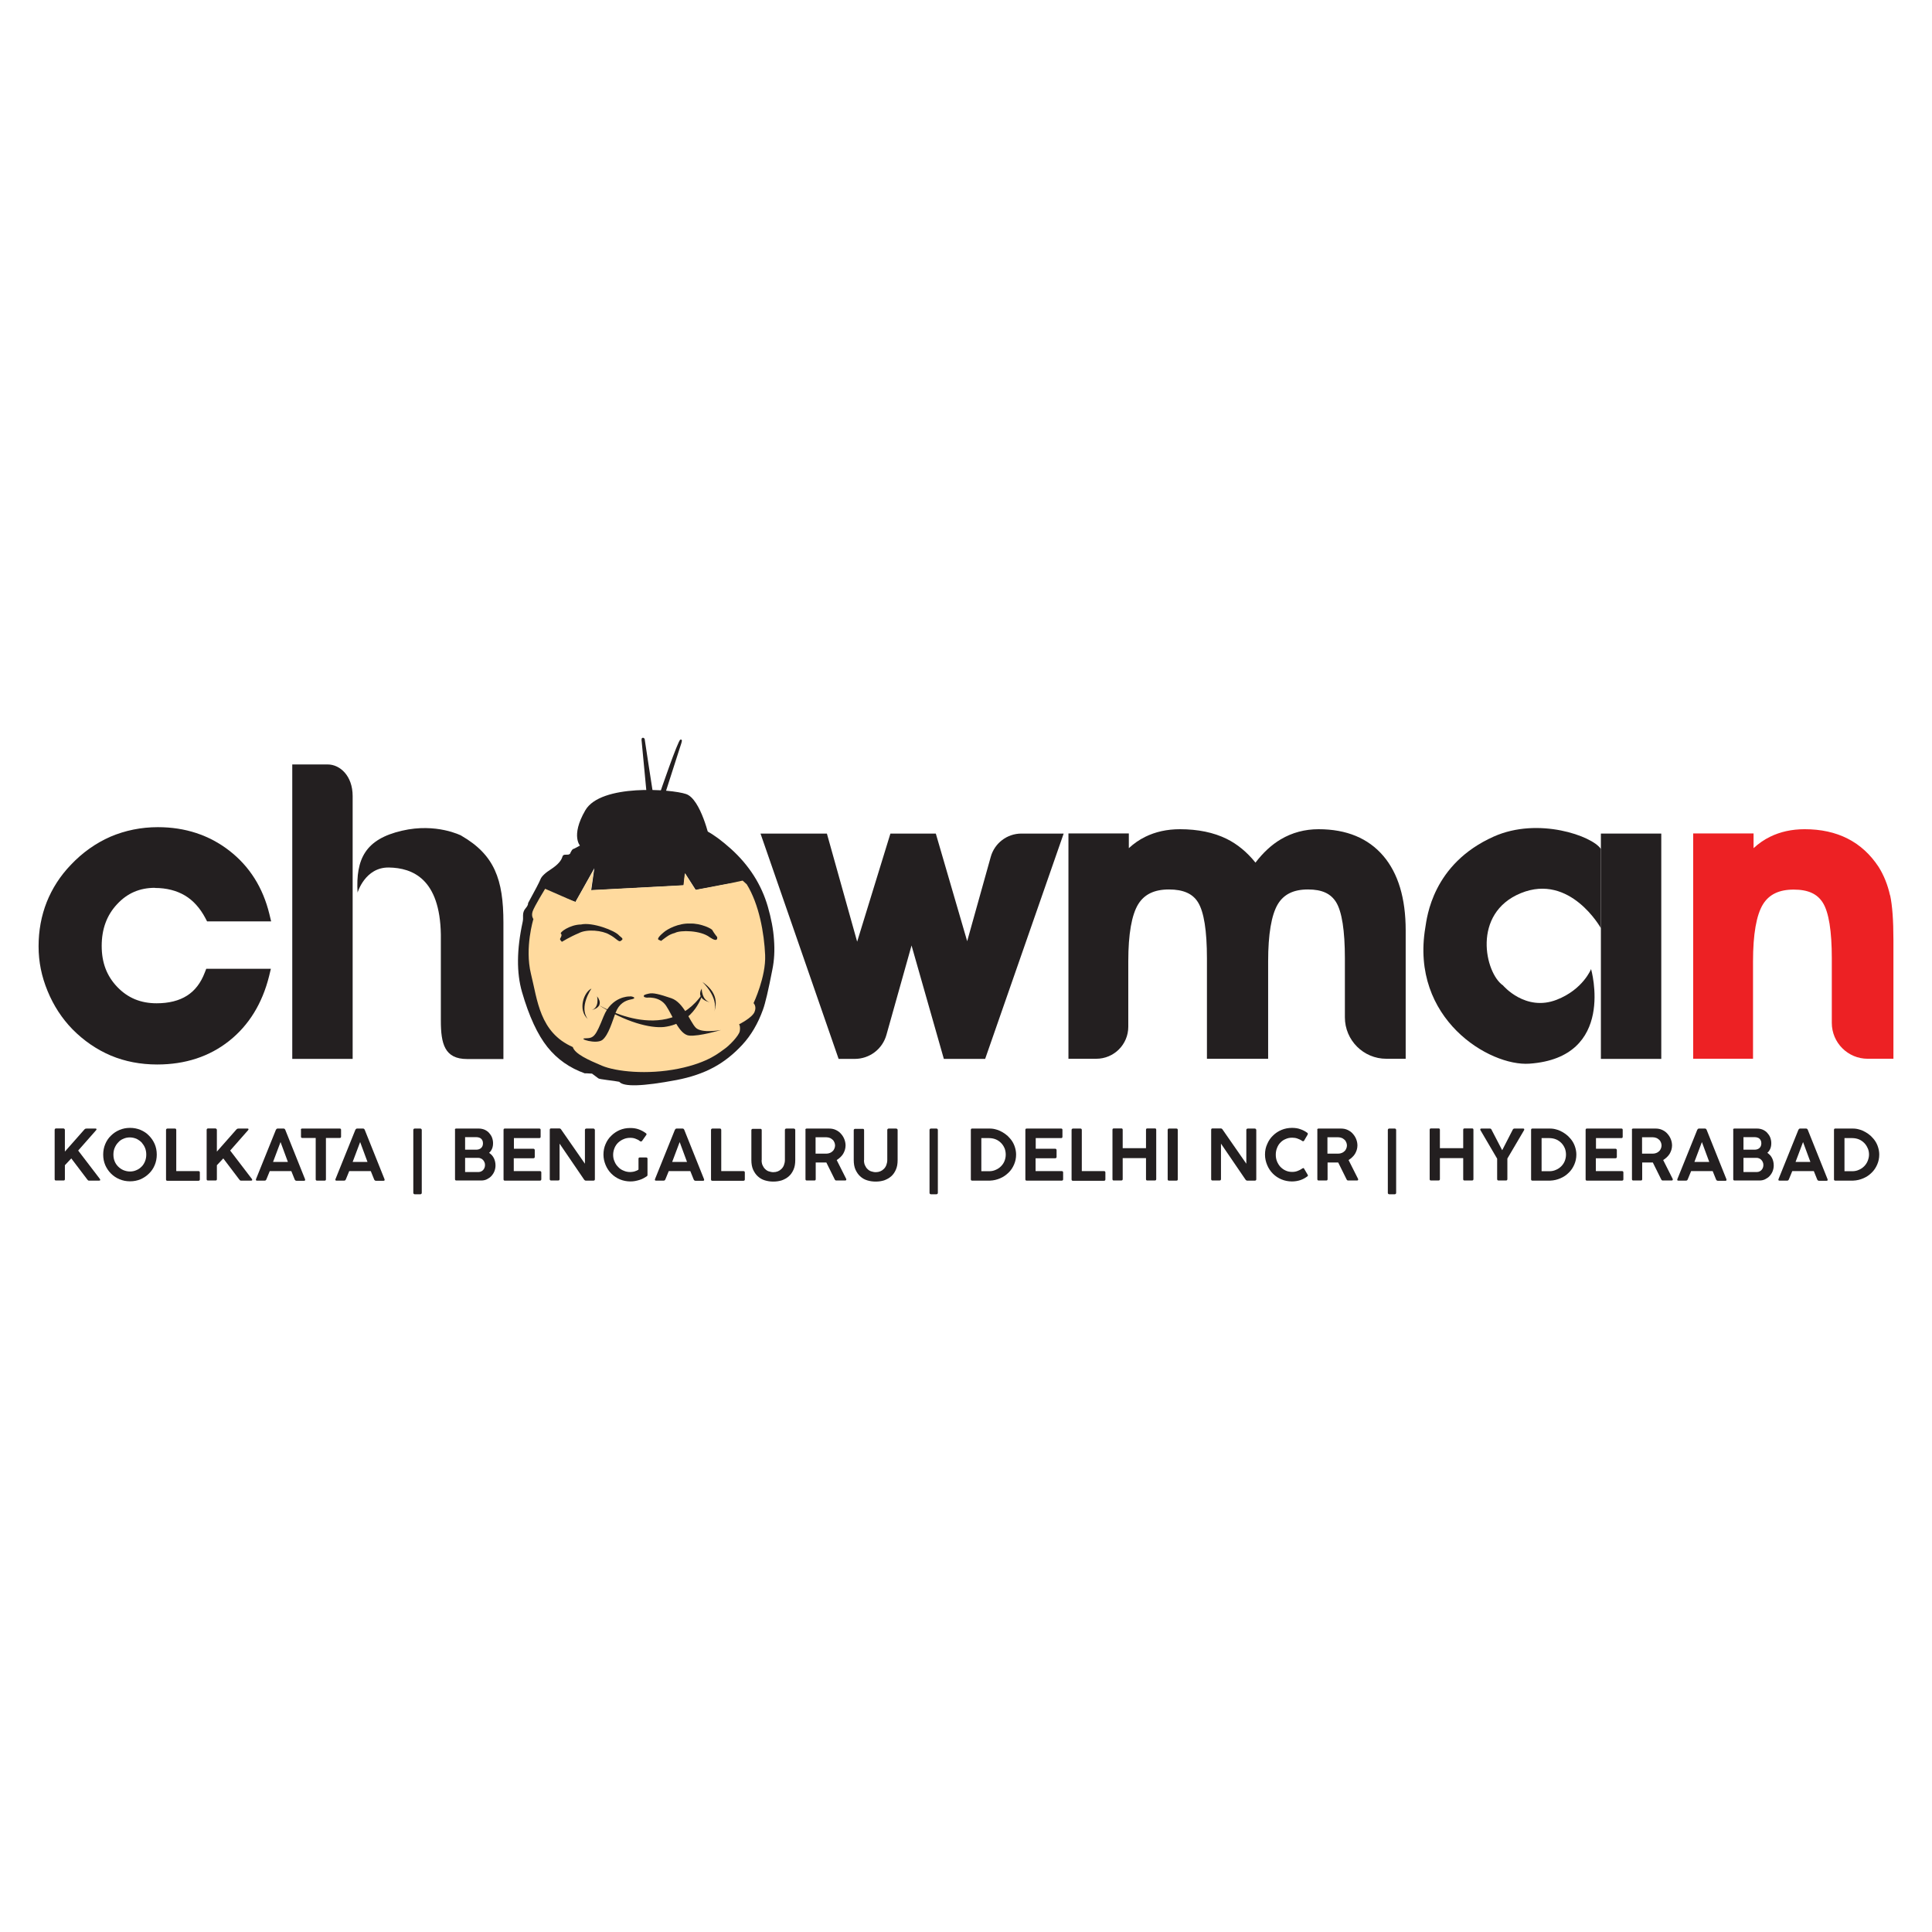 <?xml version="1.0" encoding="UTF-8"?>
<svg id="Layer_1" data-name="Layer 1" xmlns="http://www.w3.org/2000/svg" viewBox="0 0 141.73 141.73">
  <defs>
    <style>
      .cls-1, .cls-2 {
        fill: #231f20;
      }

      .cls-2 {
        fill-rule: evenodd;
      }

      .cls-3 {
        fill: #ed2124;
      }

      .cls-4 {
        fill: #ffda9e;
      }
    </style>
  </defs>
  <path class="cls-1" d="M11.37,65.14c.84,0,1.58.19,2.19.55s1.12.93,1.51,1.67l.12.23h4.7l-.13-.54c-.47-1.93-1.45-3.49-2.93-4.64-1.48-1.15-3.24-1.73-5.25-1.73-1.23,0-2.4.24-3.48.7-1.07.47-2.05,1.16-2.9,2.06-.78.81-1.37,1.73-1.77,2.73-.4,1.01-.6,2.1-.6,3.25s.22,2.21.66,3.28c.44,1.07,1.05,2.01,1.83,2.81.83.84,1.78,1.49,2.82,1.93,1.03.43,2.17.65,3.39.65,2.06,0,3.83-.58,5.28-1.73,1.45-1.15,2.43-2.75,2.93-4.75l.13-.54h-4.74l-.11.28c-.29.76-.72,1.32-1.3,1.69-.58.37-1.33.56-2.23.56-1.17,0-2.11-.39-2.88-1.19-.78-.81-1.15-1.79-1.15-3.02s.37-2.25,1.13-3.06c.75-.81,1.66-1.2,2.78-1.2"/>
  <path class="cls-1" d="M70.95,69.04l-2.3-7.89h-3.33l-2.44,7.93-2.22-7.93h-4.87l5.73,16.53h1.18c1.09,0,2.04-.72,2.33-1.77l1.84-6.55,2.37,8.32h3.03l5.76-16.53h-3.1c-1.05,0-1.97.7-2.25,1.71l-1.73,6.19Z"/>
  <path class="cls-1" d="M96.73,60.83c-1.01,0-1.94.25-2.77.74-.68.4-1.3.98-1.86,1.71-.61-.76-1.32-1.35-2.11-1.74-.95-.47-2.11-.71-3.43-.71-.95,0-1.8.19-2.55.56-.43.21-.83.49-1.2.83v-1.08h-4.43v16.53h2.04c1.3,0,2.35-1.05,2.35-2.35v-4.8c0-2,.25-3.41.73-4.19.45-.73,1.19-1.08,2.25-1.08s1.75.31,2.14.95c.43.7.65,2.07.65,4.1v7.37h4.49v-7.14c0-2,.24-3.41.71-4.2.44-.73,1.16-1.08,2.21-1.08s1.68.31,2.07.94c.42.69.64,2.07.64,4.11v4.33c0,1.68,1.36,3.04,3.04,3.04h1.42v-9.42c0-2.35-.55-4.18-1.64-5.46-1.11-1.3-2.7-1.96-4.75-1.96"/>
  <path class="cls-3" d="M138.65,65.68c-.17-.77-.45-1.47-.84-2.09-.6-.91-1.36-1.61-2.27-2.07-.9-.46-1.96-.69-3.15-.69-.95,0-1.8.19-2.55.56-.43.21-.83.49-1.2.83v-1.08h-4.43v16.53h4.39v-7.14c0-2,.25-3.41.73-4.19.45-.73,1.19-1.08,2.25-1.08s1.73.31,2.14.96c.44.7.66,2.08.66,4.08v4.74c0,1.45,1.18,2.63,2.63,2.63h1.89v-8.72c0-1.44-.08-2.51-.24-3.27"/>
  <path class="cls-1" d="M110.26,72.29s1.64,1.95,3.94,1.05c1.93-.75,2.52-2.25,2.52-2.25,0,0,1.87,6.49-4.52,6.94-2.93.21-8.76-3.29-7.64-9.98.12-.74.52-4.67,5.02-6.68,3.27-1.46,7.24-.04,7.86.91v5.81s-2.25-4.05-5.87-2.57c-3.62,1.48-2.63,5.87-1.31,6.77"/>
  <rect class="cls-1" x="117.44" y="61.15" width="4.43" height="16.53"/>
  <path class="cls-1" d="M33.84,61.3s-1.83-.95-4.35-.36c-2.68.62-3.4,2.06-3.26,4.54,0,0,.55-1.87,2.3-1.84,1.74.03,3.74.83,3.81,4.91v6.31c0,1.71.27,2.83,1.93,2.83h2.66v-10.01c0-3.17-.66-4.97-3.08-6.37"/>
  <path class="cls-1" d="M21.44,56.08h2.6c.9,0,1.83.83,1.83,2.32v19.28h-4.43v-21.6Z"/>
  <path class="cls-2" d="M54.85,73.5c.53-2.1.57-3.94.11-5.52-.31-1.08-.73-2.02-1.23-2.82-.51-.8-1.1-1.46-1.76-1.96-.67-.51-1.39-.88-2.15-1.11-.77-.24-1.68-.32-2.75-.24-1.06.07-1.69.13-1.89.17-.03,0-.09.07-.2.18-.11.12-.2.25-.26.41-.1.07-.24.13-.42.16l-.45.06c-.33.06-.54.24-.62.54-.01.02-.04.03-.07.04-.04,0-.09-.03-.14-.11l-.17.14.05.18s-.07-.02-.12-.07c-.05-.05-.1-.08-.15-.07h-.05c-.77.46-1.2.79-1.28,1-.19.12-.34.2-.46.24-.08.12-.19.34-.32.66-.14.32-.25.57-.35.75-.09.19-.19.34-.29.48-.1.13-.11.34-.03.61-.35.49-.52,1.25-.52,2.27,0,1.02.16,2.04.46,3.08.28.95.67,1.78,1.19,2.49.52.71,1.02,1.12,1.51,1.24l.08.27c.37.26.75.49,1.14.7.39.21.92.36,1.58.44.66.09,1.21.15,1.66.19.45.04.95.05,1.48.02.54-.02,1.06-.08,1.57-.18.3-.06.54-.11.72-.16l.89-.4c.27-.11.49-.2.65-.26.06-.03.26-.2.6-.52l.81-.71c.08-.06.13-.12.16-.18.03-.08.04-.16.01-.25l-.03-.1c.02-.09.16-.25.41-.47.25-.22.45-.4.61-.52.15-.13.21-.26.17-.4-.03-.11-.08-.2-.13-.26M50.7,60.72c.61-.16,1.59.36,2.92,1.55,1.33,1.2,2.24,2.62,2.71,4.25.24.84.4,1.64.45,2.42.06.78.02,1.51-.12,2.19-.29,1.5-.52,2.48-.69,2.94-.37,1.03-.88,1.89-1.52,2.58-.64.69-1.34,1.25-2.11,1.66-.76.41-1.67.72-2.71.92-2.49.47-3.88.51-4.2.13-.2-.04-.49-.08-.89-.13-.39-.05-.61-.09-.64-.12l-.47-.35c-.34-.02-.51-.03-.53-.02-1.1-.39-2.02-1.03-2.74-1.93-.72-.9-1.35-2.25-1.87-4.05-.4-1.39-.39-3.09.05-5.12.03-.13.04-.3.03-.49,0-.2.06-.37.19-.52.13-.15.19-.28.18-.38.52-.95.83-1.54.91-1.75.08-.21.35-.47.81-.76.45-.3.72-.6.8-.9.03-.1.1-.14.21-.14.11,0,.19,0,.24-.01l.1-.05c.04-.09.08-.17.13-.25.05-.08.09-.11.12-.11.03,0,.35-.17.94-.5.59-.34.94-.51,1.05-.51.11,0,.49-.11,1.13-.33l.83-.32c.21-.04.46-.05.77-.04.3,0,.51.01.61.01,1.68-.15,2.79-.11,3.32.12"/>
  <path class="cls-2" d="M39.62,65.23l2.6.94,1.38-2.48-.23,1.62,6.79-.36.1-.88.78,1.22,3.07-.58-2.04-3.13s-.65-2.96-1.74-3.33c-1.09-.37-6.26-.75-7.39,1.19-1.12,1.93-.35,2.65-.35,2.65l-2.47,2.62-.48.52Z"/>
  <path class="cls-4" d="M43.58,63.77l-1.37,2.4-2.22-.97s-.81,1.32-.92,1.67c-.11.35.06.55.06.55,0,0-.65,2.1-.18,4.02.48,1.92.63,4.3,3.07,5.37.15.5,1.12.94,2.14,1.37,1.02.43,3.32.68,5.6.22,2.28-.46,3.09-1.26,3.4-1.46.3-.2,1.05-.95,1.11-1.3.06-.35-.05-.5-.05-.5,0,0,.95-.47,1.13-.9.18-.42-.07-.65-.07-.65,0,0,.92-1.94.85-3.53-.07-1.59-.44-3.72-1.35-5.19l-.3-.27-.99.21-2.47.47-.78-1.22-.1.88-6.79.36.22-1.54Z"/>
  <path class="cls-2" d="M46.14,73.1s-1.27-.01-1.86,1.46c-.59,1.47-.71,1.6-1.33,1.61s.81.47,1.25.11c.44-.36.71-1.32.96-1.99.25-.67.71-.89,1.11-.97.4-.07.26-.17.11-.21s-.24,0-.24,0"/>
  <path class="cls-2" d="M47.43,73.19s.95-.14,1.44.6c.49.74.96,2.11,1.69,2.18.74.07,2.33-.41,2.33-.41,0,0-1.42.27-1.85-.17-.43-.44-.88-1.85-1.79-2.16-.91-.31-1.34-.41-1.65-.34-.31.07-.39.11-.37.2.03.09.2.09.2.09"/>
  <path class="cls-2" d="M41.22,69.09s.62-.38,1.23-.63c.61-.33,1.75-.2,2.25.1.51.26.69.59.84.46.15-.11.22-.13-.12-.39-.3-.37-1.98-1-2.8-.81-.82.01-1.6.59-1.47.68.11.08-.02.29-.06.36-.04.07.12.22.12.22"/>
  <path class="cls-2" d="M48.4,58.21s1.34-3.92,1.51-3.95c.17-.03.14.08-.04.61-.17.52-1.05,3.27-1.05,3.27l-.43.08Z"/>
  <path class="cls-2" d="M47.06,54.25l.36,3.8s.48.08.46,0c-.02-.08-.59-3.85-.59-3.85,0,0-.07-.09-.13-.08-.06.01-.1.06-.09.09,0,.02,0,.03,0,.03"/>
  <path class="cls-2" d="M48.38,68.96s-.37,0,.29-.55c.3-.27,1.12-.69,1.94-.66.81-.03,1.63.39,1.65.49.12.22.35.5.35.5,0,.02.1.45-.54.02-.66-.52-2.17-.54-2.56-.32-.42.11-.6.28-.85.46-.25.2-.16.11-.2.1-.04,0-.09-.04-.09-.04"/>
  <path class="cls-2" d="M43.84,73.68s5.04,3.13,7.71-.8c0,0-.53,2.18-2.84,2.46-1,.1-2.79-.33-4.87-1.66"/>
  <path class="cls-1" d="M51.48,72.52s-.03.81.6,1.01c-.77-.2-.83-.63-.6-1.01"/>
  <path class="cls-1" d="M43.8,73.09s.2.8-.39,1.01c.72-.2.69-.63.39-1.01"/>
  <path class="cls-1" d="M51.52,72.03s1.23,1.13.87,2.21c.33-.95-.06-1.66-.87-2.21"/>
  <path class="cls-1" d="M43.39,72.52s-.95,1.35-.27,2.24c-.75-.69-.29-1.98.27-2.24"/>
  <path class="cls-1" d="M5.74,84.41l1.59,2.08s.03.06.02.08c0,.02-.03.04-.07.04h-.75s-.06,0-.08-.03c-.02-.02-.04-.04-.06-.07l-1.16-1.53-.47.5v1.02c0,.07-.03.1-.1.1h-.55c-.07,0-.1-.03-.1-.1v-3.61s0-.06.03-.08c.02-.02.04-.03.07-.03h.54s.04,0,.07.03c.03.02.04.05.04.08v1.59l1.43-1.62s.06-.06.08-.06c.02,0,.05-.01.08-.01h.67s.06.01.06.04c0,.03,0,.05-.03.08l-1.32,1.5Z"/>
  <path class="cls-1" d="M7.72,83.93c.1-.24.24-.45.42-.62.18-.18.39-.32.63-.42.24-.1.49-.15.77-.15s.53.05.77.15c.24.1.45.24.62.42.18.18.32.39.42.62.1.24.15.49.15.77s-.05.53-.15.77c-.1.24-.24.45-.42.62-.18.18-.39.32-.62.42-.24.1-.49.15-.77.15s-.53-.05-.77-.15c-.24-.1-.45-.24-.63-.42-.18-.18-.32-.39-.42-.62-.1-.24-.15-.49-.15-.77s.05-.53.15-.77M8.41,85.19c.06.15.15.28.26.39.11.11.24.2.38.26.15.06.31.1.48.1s.33-.03.48-.1c.15-.06.27-.15.38-.26.11-.11.19-.24.25-.39.06-.15.09-.31.09-.49s-.03-.34-.09-.49c-.06-.15-.15-.28-.25-.4-.11-.11-.24-.2-.38-.27-.15-.06-.31-.1-.48-.1s-.33.03-.48.1c-.15.06-.28.15-.38.27-.11.11-.19.24-.26.4-.06.15-.09.31-.09.49s.03.34.09.49"/>
  <path class="cls-1" d="M12.18,82.9s0-.06.03-.08c.02-.02.04-.03.07-.03h.55c.07,0,.1.04.1.11v3.01h1.62c.07,0,.11.03.11.1v.51c0,.07-.04.1-.11.1h-2.27c-.07,0-.1-.03-.1-.1v-3.62Z"/>
  <path class="cls-1" d="M16.89,84.41l1.59,2.08s.03.06.02.08c0,.02-.03.04-.07.04h-.75s-.06,0-.08-.03c-.02-.02-.04-.04-.06-.07l-1.16-1.53-.47.5v1.02c0,.07-.03.1-.1.1h-.55c-.07,0-.1-.03-.1-.1v-3.61s0-.06.03-.08c.02-.02.04-.03.07-.03h.54s.04,0,.07.03c.03.02.04.05.04.08v1.59l1.43-1.62s.06-.06.08-.06c.02,0,.05-.01.08-.01h.67s.06.01.06.04c0,.03,0,.05-.03.08l-1.32,1.5Z"/>
  <path class="cls-1" d="M20.24,82.89c.03-.07.07-.1.13-.1h.43c.06,0,.1.03.13.1l1.45,3.62s.01.06,0,.08c-.01.02-.04.03-.07.03h-.56c-.06,0-.1-.03-.13-.09l-.25-.62h-1.58l-.25.61s-.03.06-.05.07c-.02.01-.05.02-.08.02h-.56s-.06,0-.07-.03c-.01-.02-.01-.05,0-.08l1.46-3.62ZM20.58,83.78l-.55,1.46h1.09l-.54-1.46Z"/>
  <path class="cls-1" d="M22.07,82.89c0-.07.03-.1.1-.1h2.75c.07,0,.1.03.1.1v.49c0,.07-.03.1-.1.1h-1.01v3.03c0,.07-.03.1-.1.1h-.55c-.07,0-.1-.03-.1-.1v-3.03h-.98c-.07,0-.1-.03-.1-.1v-.49Z"/>
  <path class="cls-1" d="M26.07,82.89c.03-.07.07-.1.13-.1h.43c.06,0,.1.03.13.1l1.45,3.62s.01.06,0,.08c-.01.02-.04.03-.07.03h-.56c-.06,0-.1-.03-.13-.09l-.25-.62h-1.58l-.25.61s-.03.06-.05.07c-.02.01-.05.02-.08.02h-.56s-.06,0-.07-.03c-.01-.02-.01-.05,0-.08l1.46-3.62ZM26.42,83.78l-.55,1.46h1.09l-.54-1.46Z"/>
  <rect class="cls-1" x="30.32" y="82.79" width=".62" height="4.82" rx=".1" ry=".1"/>
  <path class="cls-1" d="M33.37,82.89c0-.07.03-.1.1-.1h1.66c.15,0,.28.03.41.08.13.06.24.13.33.23.09.1.17.21.22.34.05.13.08.27.08.42s-.02.28-.07.4c-.05.12-.12.23-.22.31.07.05.14.11.2.17.06.07.11.14.15.22.04.08.07.17.09.26.02.09.03.18.03.28,0,.15-.03.29-.08.42-.05.13-.13.25-.22.35-.09.1-.21.18-.33.24s-.26.09-.41.09h-1.83c-.07,0-.1-.03-.1-.1v-3.62ZM34.12,83.41v.93h.81c.15,0,.27-.04.36-.12.09-.08.14-.2.14-.34,0-.07-.01-.13-.03-.19-.02-.06-.06-.11-.1-.15-.04-.04-.09-.07-.16-.09-.06-.02-.13-.03-.2-.03h-.81ZM34.12,84.93v1.05h.98c.08,0,.15-.02.21-.05.06-.03.11-.07.15-.12.04-.05.07-.1.09-.16.02-.06.03-.12.03-.18,0-.08-.01-.15-.04-.21-.03-.07-.06-.12-.11-.17-.05-.05-.1-.09-.16-.11-.06-.03-.12-.04-.19-.04h-.97Z"/>
  <path class="cls-1" d="M36.94,82.89c0-.07.03-.1.1-.1h2.52c.07,0,.1.03.1.1v.5c0,.07-.03.1-.1.1h-1.86v.78h1.42s.06,0,.08.03c.02.02.03.04.03.08v.49c0,.07-.04.1-.12.1h-1.42v.94h1.91c.07,0,.11.03.11.1v.5c0,.07-.04.1-.11.1h-2.56c-.07,0-.1-.03-.1-.1v-3.62Z"/>
  <path class="cls-1" d="M41.05,83.9v2.6c0,.07-.04.1-.11.1h-.51c-.07,0-.1-.04-.1-.1v-3.62s0-.05.02-.07c.02-.02.04-.03.08-.03h.6c.06,0,.11.03.15.1l1.73,2.49v-2.48s0-.05.03-.07c.02-.02.04-.03.08-.03h.51s.05,0,.07.03c.02.02.04.04.04.07v3.62c0,.07-.04.1-.11.1h-.54s-.06,0-.08-.02c-.02-.01-.05-.04-.07-.07l-1.78-2.61Z"/>
  <path class="cls-1" d="M46.56,85.93c.1-.03.2-.07.28-.13v-.79c0-.07.03-.1.1-.1h.46s.05,0,.07.02c.02.01.03.04.03.08v1.17s0,.04-.01.06c0,.02-.02.03-.04.05-.08.05-.16.1-.25.15-.09.05-.19.09-.29.12-.1.03-.21.06-.32.08-.11.02-.22.03-.34.03-.27,0-.53-.05-.77-.15-.24-.1-.45-.24-.63-.42-.18-.18-.32-.39-.42-.63-.1-.24-.16-.49-.16-.77s.05-.53.15-.76c.1-.24.24-.45.42-.62.18-.18.39-.32.62-.42.24-.1.49-.15.77-.15.23,0,.44.03.63.1.19.07.36.16.52.28.03.02.05.05.05.07,0,.02,0,.04-.02.06l-.31.44s-.05.04-.07.04c-.02,0-.04,0-.07-.02-.1-.08-.21-.14-.33-.18-.12-.05-.25-.07-.39-.07-.18,0-.35.03-.5.1-.15.06-.28.15-.4.26-.11.11-.2.24-.26.39-.06.15-.1.31-.1.49s.03.34.1.49c.06.16.15.29.27.41.11.12.24.21.4.27.15.07.31.1.49.1.1,0,.2-.02.3-.04"/>
  <path class="cls-1" d="M49.51,82.89c.03-.07.07-.1.13-.1h.43c.06,0,.1.03.13.1l1.45,3.62s.01.06,0,.08c-.01.02-.04.03-.07.03h-.56c-.06,0-.1-.03-.13-.09l-.25-.62h-1.58l-.25.61s-.03.06-.05.07c-.02.01-.05.02-.08.02h-.56s-.06,0-.07-.03c-.01-.02-.01-.05,0-.08l1.46-3.62ZM49.86,83.78l-.55,1.46h1.09l-.54-1.46Z"/>
  <path class="cls-1" d="M52.16,82.9s0-.06.03-.08c.02-.02.04-.03.07-.03h.55c.07,0,.1.04.1.11v3.01h1.62c.07,0,.11.03.11.1v.51c0,.07-.04.1-.11.1h-2.27c-.07,0-.1-.03-.1-.1v-3.62Z"/>
  <path class="cls-1" d="M55.87,85.09c0,.15.02.28.07.39.05.11.11.21.19.28.08.08.17.14.27.17s.21.06.33.06.23-.02.33-.06c.1-.04.19-.1.27-.18.08-.08.14-.17.18-.28.04-.11.07-.23.07-.37v-2.2s0-.06.03-.08c.02-.02.04-.03.08-.03h.54s.06.01.08.03c.02.02.03.05.03.08v2.2c0,.28-.04.51-.13.71-.09.2-.2.36-.35.49-.15.13-.32.22-.51.29-.2.06-.4.09-.62.09s-.42-.03-.62-.09-.37-.16-.51-.29c-.15-.13-.26-.3-.35-.49-.09-.2-.13-.44-.13-.71v-2.19s0-.05.03-.07c.02-.02.04-.03.07-.03h.56s.07,0,.08.03c.01.02.02.04.02.08v2.2Z"/>
  <path class="cls-1" d="M59.08,82.89s0-.05.02-.07c.02-.02.04-.03.08-.03h1.64c.18,0,.34.03.49.1.15.07.28.16.38.28.11.12.19.25.25.4.06.15.09.31.09.47,0,.11-.02.21-.05.32-.03.1-.08.2-.13.29-.06.09-.13.18-.21.25-.08.08-.17.14-.26.2l.7,1.39s.01.05,0,.07c-.01.02-.03.04-.07.04h-.66s-.05,0-.07-.02c-.02-.01-.03-.04-.05-.07l-.61-1.23h-.78v1.22c0,.07-.03.1-.1.1h-.55c-.07,0-.1-.03-.1-.1v-3.62ZM59.83,83.43v1.2h.8c.09,0,.17-.02.25-.05.08-.03.14-.07.2-.13.06-.05.1-.12.13-.19.03-.07.05-.15.05-.23s-.02-.16-.05-.23c-.03-.07-.07-.14-.13-.19-.06-.05-.12-.1-.2-.13-.08-.03-.16-.05-.25-.05h-.8Z"/>
  <path class="cls-1" d="M63.38,85.09c0,.15.02.28.07.39.05.11.11.21.19.28.08.08.17.14.27.17s.21.06.33.06.23-.02.33-.06c.1-.04.19-.1.27-.18.08-.08.14-.17.18-.28.04-.11.07-.23.07-.37v-2.2s0-.06.03-.08c.02-.02.04-.03.08-.03h.54s.06.01.08.03c.02.02.03.05.03.08v2.2c0,.28-.04.51-.13.71-.09.2-.2.36-.35.49-.15.13-.32.22-.51.29-.19.06-.4.09-.62.09s-.42-.03-.62-.09c-.2-.06-.37-.16-.51-.29-.15-.13-.26-.3-.35-.49-.09-.2-.13-.44-.13-.71v-2.19s0-.05.03-.07c.02-.02.04-.03.07-.03h.56s.07,0,.08.03c.01.02.02.04.02.08v2.2Z"/>
  <path class="cls-1" d="M68.29,82.79h.41c.06,0,.1.05.1.1v4.62c0,.06-.05.1-.1.1h-.41c-.06,0-.1-.05-.1-.1v-4.62c0-.06.05-.1.1-.1Z"/>
  <path class="cls-1" d="M71.22,82.89c0-.07.03-.1.1-.1h1.28c.16,0,.32.02.48.07.16.04.31.11.45.19.14.08.28.18.4.29.12.12.23.24.32.38.09.14.16.29.21.46.05.16.08.34.08.52,0,.26-.05.5-.15.73-.1.23-.23.43-.41.6s-.37.31-.61.41c-.23.1-.48.16-.75.17h-1.3c-.07,0-.1-.03-.1-.1v-3.62ZM73.69,84.23c-.06-.15-.15-.28-.26-.39-.11-.11-.24-.2-.39-.26-.15-.06-.32-.09-.49-.09h-.56v2.43h.56c.18,0,.34-.03.49-.1.15-.06.28-.15.39-.26.11-.11.2-.24.26-.39.06-.15.09-.31.09-.47s-.03-.33-.09-.48"/>
  <path class="cls-1" d="M75.22,82.89c0-.07.03-.1.1-.1h2.52c.07,0,.1.03.1.1v.5c0,.07-.03.1-.1.1h-1.86v.78h1.42s.06,0,.08.03c.02.02.03.04.03.08v.49c0,.07-.04.1-.12.1h-1.42v.94h1.91c.07,0,.11.03.11.1v.5c0,.07-.04.1-.11.1h-2.56c-.07,0-.1-.03-.1-.1v-3.62Z"/>
  <path class="cls-1" d="M78.61,82.9s0-.06.03-.08c.02-.02.04-.03.07-.03h.55c.07,0,.1.04.1.11v3.01h1.62c.07,0,.11.03.11.1v.51c0,.07-.04.1-.11.1h-2.27c-.07,0-.1-.03-.1-.1v-3.62Z"/>
  <path class="cls-1" d="M84.07,84.96h-1.71v1.54c0,.07-.04.1-.11.1h-.54c-.07,0-.1-.03-.1-.1v-3.61s0-.06.02-.08c.02-.02.04-.03.08-.03h.56s.04,0,.06.02c.02.01.03.04.03.08v1.35h1.71v-1.34s0-.06.02-.08c.02-.02.04-.03.08-.03h.56s.04,0,.06.02c.02.01.03.04.03.08v3.62c0,.07-.04.1-.11.1h-.54c-.07,0-.1-.03-.1-.1v-1.54Z"/>
  <path class="cls-1" d="M85.66,82.9c0-.07.03-.11.1-.11h.54c.07,0,.1.04.1.11v3.61c0,.07-.03.1-.1.1h-.54c-.07,0-.1-.03-.1-.1v-3.61Z"/>
  <path class="cls-1" d="M89.57,83.9v2.6c0,.07-.04.1-.11.1h-.51c-.07,0-.1-.04-.1-.1v-3.62s0-.05.02-.07c.02-.02.04-.03.08-.03h.6c.06,0,.11.03.15.1l1.73,2.49v-2.48s0-.05.03-.07c.02-.02.04-.03.08-.03h.51s.05,0,.07.03c.02.02.04.04.04.07v3.62c0,.07-.04.1-.11.1h-.54s-.06,0-.08-.02c-.02-.01-.05-.04-.07-.07l-1.78-2.61Z"/>
  <path class="cls-1" d="M95.59,85.68s.05.01.07.04l.26.44s.03.06.03.08c0,.02-.02.05-.06.07-.15.11-.31.2-.49.26-.18.06-.39.1-.62.1-.27,0-.53-.05-.77-.15-.24-.1-.45-.24-.63-.42-.18-.18-.32-.39-.42-.63-.1-.24-.16-.49-.16-.77s.05-.53.16-.77c.1-.24.24-.45.42-.62.18-.18.39-.32.63-.42.24-.1.5-.15.77-.15.23,0,.44.03.62.1.18.06.35.15.5.26.03.02.04.04.04.07,0,.02,0,.04-.01.06l-.27.46s-.03.03-.06.03c-.03,0-.05,0-.08-.03-.12-.08-.24-.13-.35-.17-.11-.04-.24-.06-.38-.06-.17,0-.33.03-.48.1-.15.06-.28.15-.38.26-.11.11-.19.24-.25.4-.06.15-.09.31-.09.49s.03.34.09.49c.06.15.15.29.25.4.11.11.24.21.38.27.15.07.31.1.48.1.14,0,.27-.02.4-.07.13-.05.23-.1.33-.17.04-.03.07-.04.09-.04"/>
  <path class="cls-1" d="M96.63,82.89s0-.05.02-.07c.02-.02.04-.03.08-.03h1.64c.18,0,.34.03.49.1s.28.16.38.28c.11.12.19.25.25.4.06.15.09.31.09.47,0,.11-.02.21-.05.32-.03.1-.08.2-.13.29-.06.09-.13.18-.21.25-.08.08-.17.14-.26.2l.7,1.39s.01.05,0,.07c-.01.02-.03.04-.07.04h-.66s-.05,0-.07-.02c-.02-.01-.03-.04-.05-.07l-.61-1.23h-.78v1.22c0,.07-.03.1-.1.1h-.55c-.07,0-.1-.03-.1-.1v-3.62ZM97.38,83.43v1.2h.8c.09,0,.17-.02.25-.05.08-.03.14-.07.2-.13.06-.05.1-.12.13-.19.03-.07.05-.15.05-.23s-.02-.16-.05-.23c-.03-.07-.07-.14-.13-.19-.06-.05-.12-.1-.2-.13-.08-.03-.16-.05-.25-.05h-.8Z"/>
  <path class="cls-1" d="M101.91,82.79h.41c.06,0,.1.05.1.1v4.62c0,.06-.05.1-.1.1h-.41c-.06,0-.1-.05-.1-.1v-4.62c0-.06.05-.1.1-.1Z"/>
  <path class="cls-1" d="M107.34,84.96h-1.71v1.54c0,.07-.04.1-.11.1h-.54c-.07,0-.1-.03-.1-.1v-3.61s0-.06.02-.08c.02-.02.04-.03.08-.03h.56s.04,0,.06.02c.02.01.03.04.03.08v1.35h1.71v-1.34s0-.06.02-.08c.02-.02.04-.03.08-.03h.56s.04,0,.06.02c.02.01.03.04.03.08v3.62c0,.07-.04.1-.11.1h-.54c-.07,0-.1-.03-.1-.1v-1.54Z"/>
  <path class="cls-1" d="M109.83,85l-1.23-2.1s-.02-.06,0-.08c.01-.02.04-.03.07-.03h.63s.05,0,.07.02c.02.01.04.04.05.07l.78,1.5.77-1.5c.03-.06.07-.09.13-.09h.64s.06,0,.07.03c.01.02.01.05,0,.08l-1.23,2.09v1.5c0,.07-.03.11-.1.11h-.55c-.07,0-.1-.04-.1-.11v-1.5Z"/>
  <path class="cls-1" d="M112.32,82.89c0-.07.03-.1.1-.1h1.28c.16,0,.32.02.48.07.16.04.31.11.45.19.14.08.28.18.4.29.12.12.23.24.32.38.09.14.16.29.21.46.05.16.08.34.08.52,0,.26-.05.5-.15.73-.1.23-.23.43-.41.6-.17.17-.37.31-.61.41-.23.1-.48.16-.75.17h-1.3c-.07,0-.1-.03-.1-.1v-3.62ZM114.79,84.23c-.06-.15-.15-.28-.26-.39-.11-.11-.24-.2-.39-.26-.15-.06-.32-.09-.49-.09h-.56v2.43h.56c.18,0,.34-.03.49-.1.15-.06.28-.15.39-.26.11-.11.2-.24.26-.39.06-.15.09-.31.09-.47s-.03-.33-.09-.48"/>
  <path class="cls-1" d="M116.32,82.89c0-.07.03-.1.1-.1h2.52c.07,0,.1.03.1.1v.5c0,.07-.03.1-.1.1h-1.86v.78h1.42s.06,0,.08.03c.02.02.03.04.03.08v.49c0,.07-.04.1-.12.1h-1.42v.94h1.91c.07,0,.11.03.11.1v.5c0,.07-.04.1-.11.1h-2.56c-.07,0-.1-.03-.1-.1v-3.62Z"/>
  <path class="cls-1" d="M119.71,82.89s0-.05.02-.07c.02-.02.04-.03.08-.03h1.64c.18,0,.34.03.49.1s.28.16.38.28c.11.12.19.25.25.4.06.15.09.31.09.47,0,.11-.02.21-.05.32-.03.1-.08.2-.13.29-.06.09-.13.18-.21.25-.08.08-.17.14-.26.2l.7,1.39s.01.05,0,.07c-.01.02-.03.04-.07.04h-.66s-.05,0-.07-.02c-.02-.01-.03-.04-.05-.07l-.61-1.23h-.78v1.22c0,.07-.03.1-.1.1h-.55c-.07,0-.1-.03-.1-.1v-3.62ZM120.46,83.43v1.2h.8c.09,0,.17-.02.25-.05.08-.03.14-.07.2-.13.06-.05.1-.12.13-.19.03-.07.05-.15.05-.23s-.02-.16-.05-.23c-.03-.07-.07-.14-.13-.19-.06-.05-.12-.1-.2-.13-.08-.03-.16-.05-.25-.05h-.8Z"/>
  <path class="cls-1" d="M124.51,82.89c.03-.07.07-.1.13-.1h.43c.06,0,.1.03.13.1l1.45,3.62s.01.06,0,.08c-.01.02-.04.03-.07.03h-.56c-.06,0-.1-.03-.13-.09l-.25-.62h-1.58l-.25.61s-.03.06-.05.07c-.02.01-.05.02-.08.02h-.56s-.06,0-.07-.03c-.01-.02-.01-.05,0-.08l1.46-3.62ZM124.85,83.78l-.55,1.46h1.09l-.54-1.46Z"/>
  <path class="cls-1" d="M127.14,82.89c0-.07.03-.1.1-.1h1.66c.15,0,.28.03.41.08.13.06.24.13.33.23.09.1.17.21.22.34.05.13.08.27.08.42s-.02.28-.07.4c-.05.12-.12.23-.22.31.07.05.14.11.2.17.06.07.11.14.15.22.04.08.07.17.09.26.02.09.03.18.03.28,0,.15-.03.29-.08.42-.05.13-.13.25-.22.35-.09.1-.21.18-.33.24s-.26.09-.41.09h-1.83c-.07,0-.1-.03-.1-.1v-3.62ZM127.9,83.41v.93h.81c.15,0,.27-.04.36-.12.09-.08.14-.2.14-.34,0-.07-.01-.13-.03-.19-.02-.06-.06-.11-.1-.15-.04-.04-.09-.07-.16-.09-.06-.02-.13-.03-.2-.03h-.81ZM127.9,84.93v1.05h.98c.08,0,.15-.02.21-.05.06-.03.11-.07.15-.12.04-.05.07-.1.09-.16.02-.06.03-.12.03-.18,0-.08-.01-.15-.04-.21-.03-.07-.06-.12-.11-.17-.05-.05-.1-.09-.16-.11-.06-.03-.12-.04-.19-.04h-.97Z"/>
  <path class="cls-1" d="M131.93,82.89c.03-.07.07-.1.13-.1h.43c.06,0,.1.03.13.1l1.45,3.62s.01.06,0,.08c-.01.02-.04.03-.07.03h-.56c-.06,0-.1-.03-.13-.09l-.25-.62h-1.58l-.25.61s-.03.06-.05.07c-.02.01-.05.02-.08.02h-.56s-.06,0-.07-.03c-.01-.02-.01-.05,0-.08l1.46-3.62ZM132.27,83.78l-.55,1.46h1.09l-.54-1.46Z"/>
  <path class="cls-1" d="M134.54,82.89c0-.07.03-.1.1-.1h1.28c.16,0,.32.02.48.07.16.04.31.11.45.19.14.08.28.18.4.29.12.12.23.24.32.38.09.14.16.29.21.46.05.16.08.34.08.52,0,.26-.05.5-.15.73-.1.23-.23.43-.41.6-.17.17-.37.31-.61.41-.23.1-.48.16-.75.17h-1.3c-.07,0-.1-.03-.1-.1v-3.62ZM137.01,84.23c-.06-.15-.15-.28-.26-.39-.11-.11-.24-.2-.39-.26-.15-.06-.32-.09-.49-.09h-.56v2.43h.56c.18,0,.34-.03.49-.1.15-.06.28-.15.39-.26.11-.11.2-.24.26-.39.06-.15.1-.31.1-.47s-.03-.33-.1-.48"/>
</svg>
